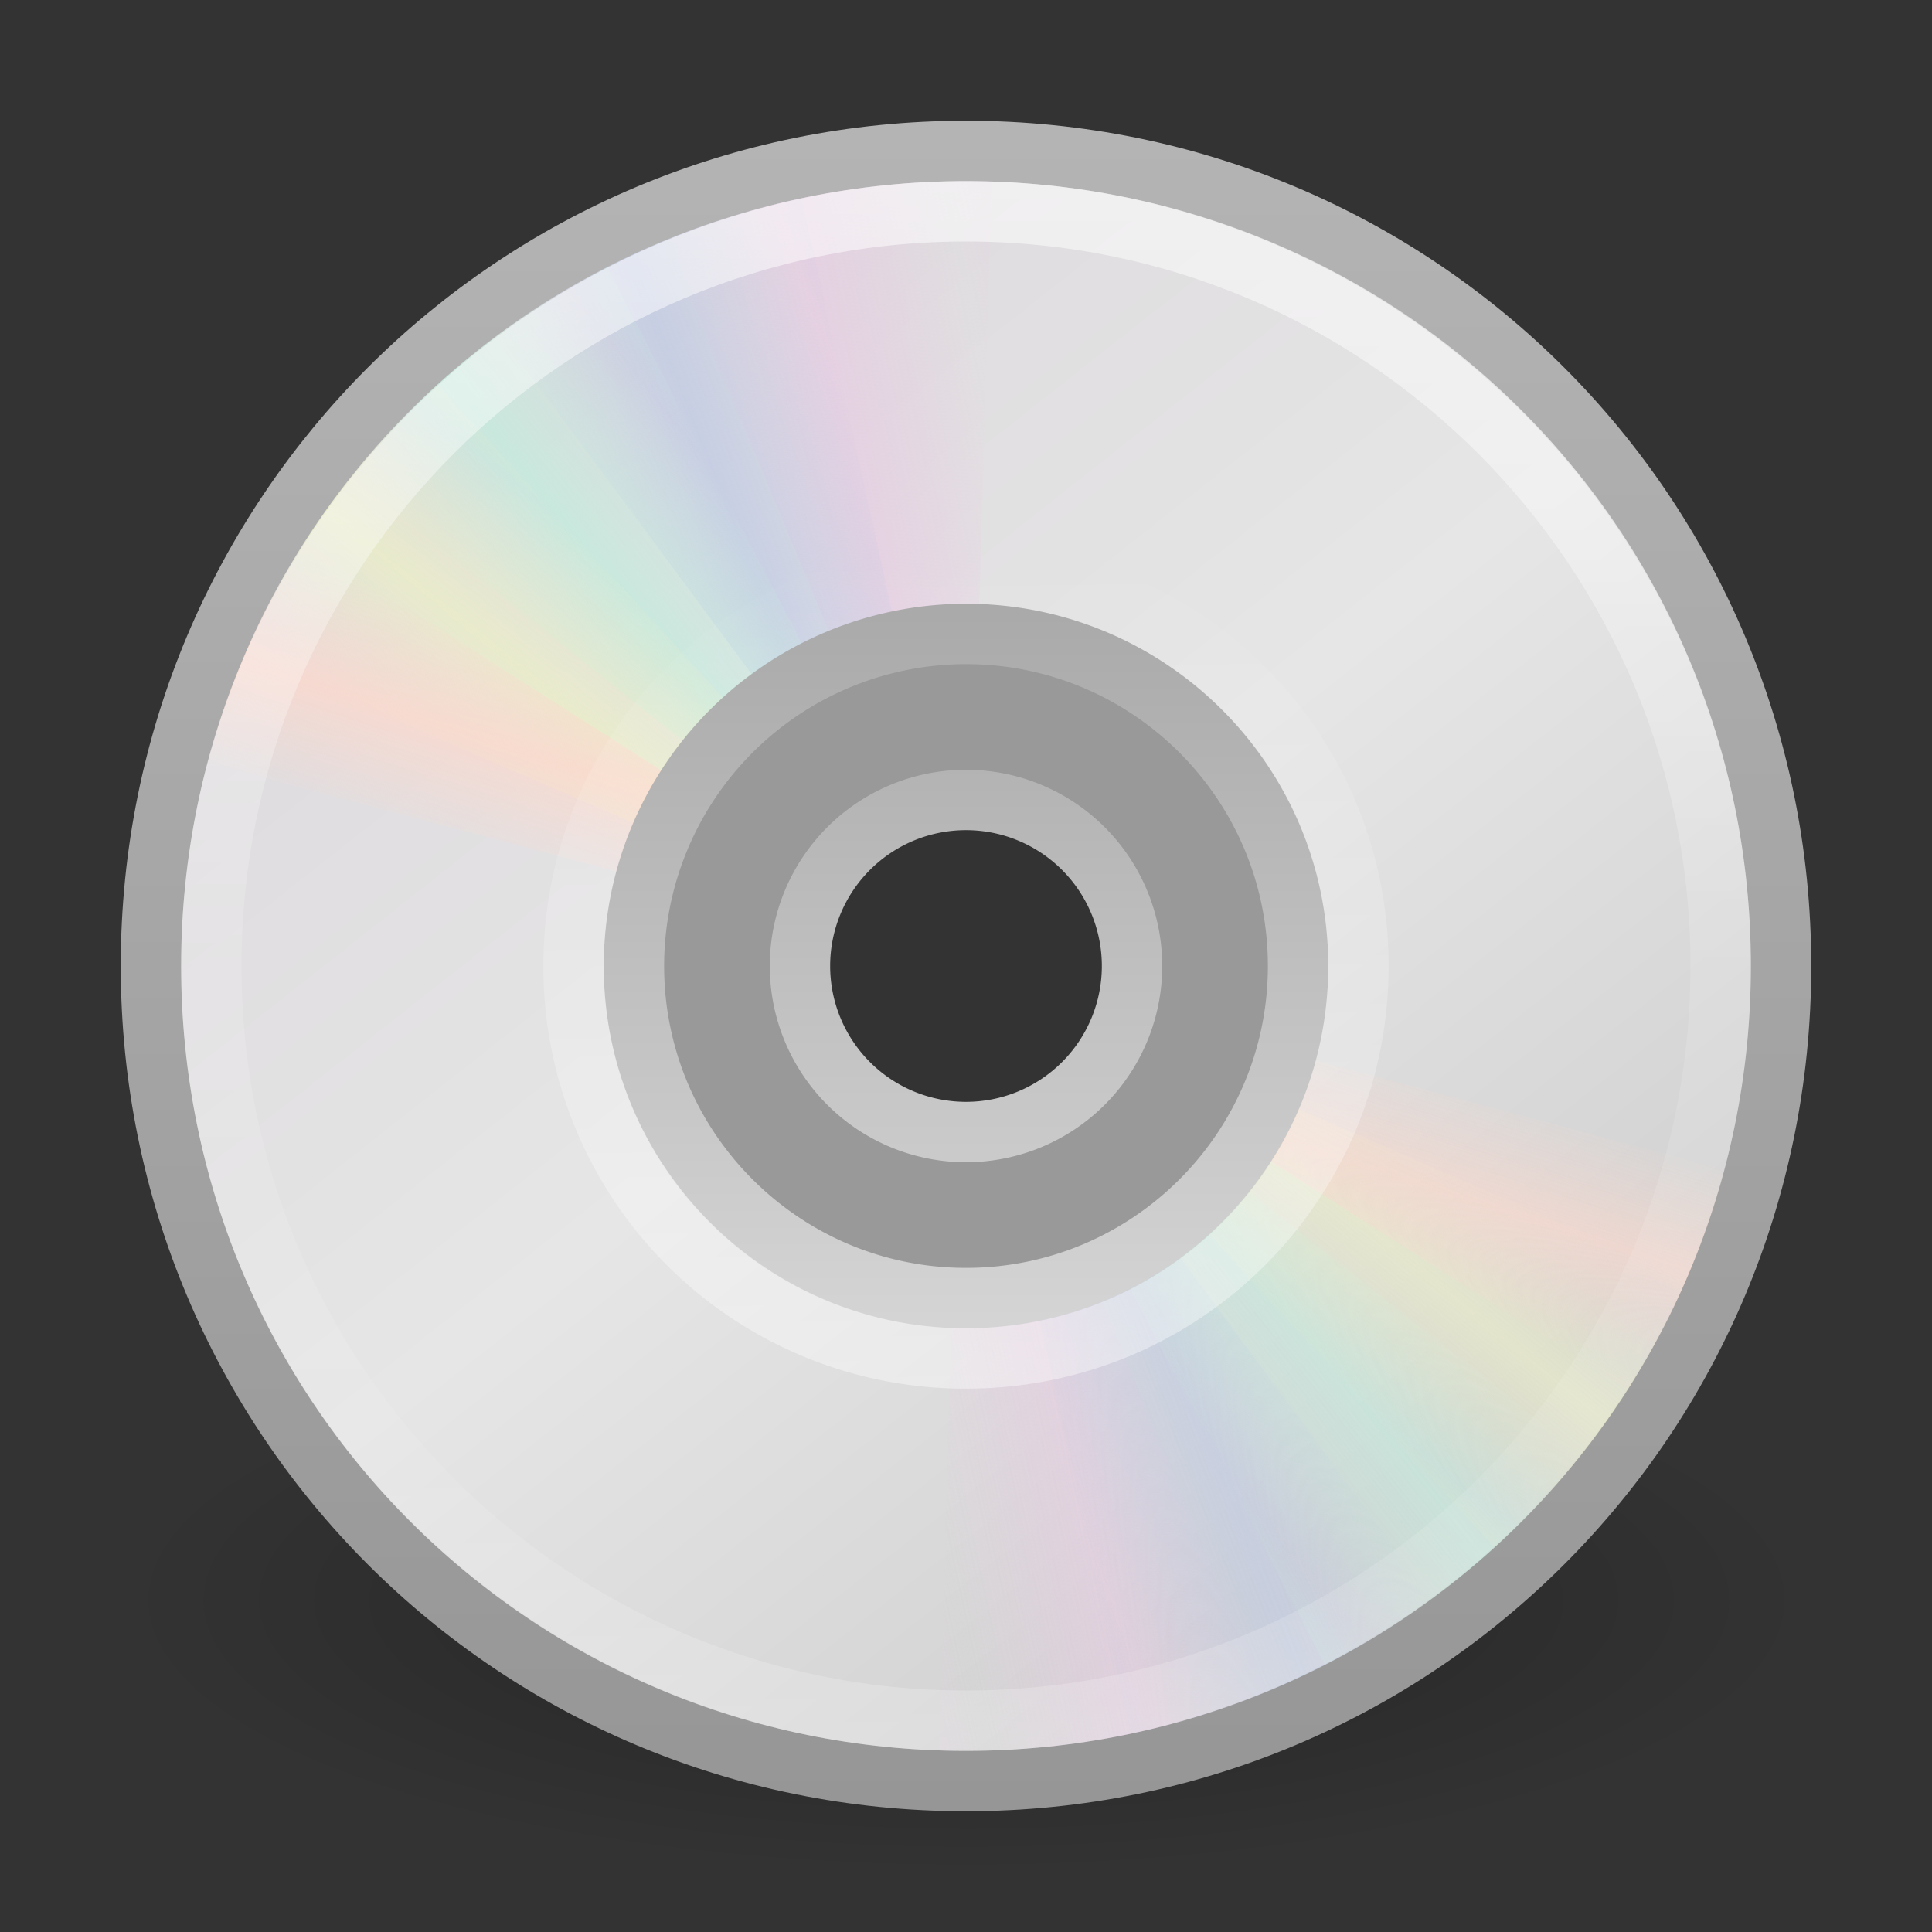 <svg xmlns="http://www.w3.org/2000/svg" xmlns:xlink="http://www.w3.org/1999/xlink" viewBox="0 0 32 32"><rect x="0" y="0" width="32" height="32" fill="#333333" stroke="none"/><defs><linearGradient x1="18.776" y1="4.038" x2="18.203" y2="45.962" id="A" xlink:href="#a" gradientUnits="userSpaceOnUse" gradientTransform="matrix(.328 0 0 -.328 8.006 24.208)"/><linearGradient id="a"><stop offset="0" stop-color="#fff"/><stop offset="1" stop-color="#fff" stop-opacity="0"/></linearGradient><linearGradient x1="71.204" y1="6.238" x2="71.204" y2="44.341" id="z" xlink:href="#b" gradientUnits="userSpaceOnUse" gradientTransform="translate(-32.47 -1.133) scale(.676)"/><linearGradient id="b"><stop offset="0" stop-color="#fff"/><stop offset=".508" stop-color="#fff" stop-opacity=".235"/><stop offset=".835" stop-color="#fff" stop-opacity=".157"/><stop offset="1" stop-color="#fff" stop-opacity=".392"/></linearGradient><linearGradient x1="21.448" y1="15.5" x2="21.448" y2="32.509" id="y" xlink:href="#c" gradientUnits="userSpaceOnUse" gradientTransform="translate(-.5 -.5) scale(.688)"/><linearGradient id="c"><stop offset="0" stop-color="#aaa"/><stop offset="1" stop-color="#d4d4d4"/></linearGradient><linearGradient x1="20.019" y1="3" x2="20.019" y2="45.176" id="x" xlink:href="#d" gradientUnits="userSpaceOnUse" gradientTransform="translate(.195 .195) scale(.659)"/><linearGradient id="d"><stop offset="0" stop-color="#b4b4b4"/><stop offset="1" stop-color="#969696"/></linearGradient><linearGradient x1="20.58" y1="10.775" x2="24.274" y2="9.862" id="s" xlink:href="#e" gradientUnits="userSpaceOnUse" spreadMethod="reflect"/><linearGradient id="e"><stop offset="0" stop-color="#e6cde2"/><stop offset="1" stop-color="#e6cde2" stop-opacity="0"/></linearGradient><linearGradient x1="17.495" y1="11.2" x2="21.047" y2="9.796" id="t" xlink:href="#f" gradientUnits="userSpaceOnUse" spreadMethod="reflect"/><linearGradient id="f"><stop offset="0" stop-color="#c1cbe4"/><stop offset="1" stop-color="#c1cbe4" stop-opacity="0"/></linearGradient><linearGradient x1="14.085" y1="13.046" x2="16.994" y2="10.732" id="u" xlink:href="#g" gradientUnits="userSpaceOnUse" spreadMethod="reflect"/><linearGradient id="g"><stop offset="0" stop-color="#c4ebdd"/><stop offset="1" stop-color="#c4ebdd" stop-opacity="0"/></linearGradient><linearGradient x1="12.372" y1="16.188" x2="14.609" y2="13.462" id="v" xlink:href="#h" gradientUnits="userSpaceOnUse" spreadMethod="reflect"/><linearGradient id="h"><stop offset="0" stop-color="#ebeec7"/><stop offset="1" stop-color="#ebeec7" stop-opacity="0"/></linearGradient><linearGradient x1="10.609" y1="17.886" x2="9.73" y2="20.613" id="w" xlink:href="#i" gradientUnits="userSpaceOnUse" spreadMethod="reflect"/><linearGradient id="i"><stop offset="0" stop-color="#fcd9cd"/><stop offset="1" stop-color="#fcd9cd" stop-opacity="0"/></linearGradient><linearGradient x1="20.58" y1="10.775" x2="24.274" y2="9.862" id="n" xlink:href="#e" gradientUnits="userSpaceOnUse" spreadMethod="reflect"/><linearGradient x1="17.495" y1="11.2" x2="21.047" y2="9.796" id="o" xlink:href="#f" gradientUnits="userSpaceOnUse" spreadMethod="reflect"/><linearGradient x1="14.085" y1="13.046" x2="16.994" y2="10.732" id="p" xlink:href="#g" gradientUnits="userSpaceOnUse" spreadMethod="reflect"/><linearGradient x1="12.372" y1="16.188" x2="14.609" y2="13.462" id="q" xlink:href="#h" gradientUnits="userSpaceOnUse" spreadMethod="reflect"/><linearGradient x1="10.609" y1="17.886" x2="9.73" y2="20.613" id="r" xlink:href="#i" gradientUnits="userSpaceOnUse" spreadMethod="reflect"/><linearGradient x1="12.274" y1="32.416" x2="35.391" y2="14.203" id="m" xlink:href="#j" gradientUnits="userSpaceOnUse" gradientTransform="rotate(90 18.167 15.653) scale(.771)"/><linearGradient x1="12.274" y1="32.416" x2="35.391" y2="14.203" id="j" gradientUnits="userSpaceOnUse"><stop offset="0" stop-color="#dedbde"/><stop offset=".5" stop-color="#e6e6e6"/><stop offset="1" stop-color="#d2d2d2"/></linearGradient><linearGradient id="k"><stop offset="0"/><stop offset="1" stop-opacity="0"/></linearGradient><radialGradient cx="23.335" cy="41.636" r="22.627" fx="23.335" fy="41.636" id="l" xlink:href="#k" gradientUnits="userSpaceOnUse" gradientTransform="matrix(.619 0 0 .2 1.562 18.178)"/></defs><path d="M30 26.485C30 28.978 23.732 31 16 31S2 28.978 2 26.485s6.268-4.515 14-4.515 14 2.022 14 4.515z" opacity=".3" fill="url(#l)" fill-rule="evenodd" overflow="visible"/><path d="M29.5 16c0-7.483-6.017-13.5-13.5-13.5S2.5 8.517 2.5 16 8.517 29.5 16 29.5 29.5 23.483 29.5 16zm-8.232 0c0 3.044-2.224 5.268-5.268 5.268-3.044 0-5.268-2.224-5.268-5.268 0-3.044 2.224-5.268 5.268-5.268 3.044 0 5.268 2.224 5.268 5.268z" fill="url(#m)"/><path d="M16 10.732A5.27 5.27 0 0 0 10.732 16 5.27 5.27 0 0 0 16 21.268 5.27 5.27 0 0 0 21.268 16 5.27 5.27 0 0 0 16 10.732zm0 2.634a2.635 2.635 0 0 1 0 5.268 2.635 2.635 0 0 1 0-5.268z" opacity=".5" fill="#fff" overflow="visible"/><path d="M24 3.5c-2.976 0-5.797.62-8.344 1.75l4.97 11.094a8.293 8.293 0 0 1 3.374-.72h.094V3.5H24z" transform="matrix(.658 .019 -.019 .658 .65 -.247)" opacity=".8" fill="url(#n)"/><path d="M19.597 3.998a20.52 20.52 0 0 0-7.775 3.497l7.23 9.77a8.293 8.293 0 0 1 3.143-1.424l.092-.02L19.69 3.98l-.093.02z" opacity=".8" fill="url(#o)" transform="translate(.195 .195) scale(.659)"/><path d="M14.558 5.845a20.52 20.52 0 0 0-6.605 5.39l9.513 7.567a8.293 8.293 0 0 1 2.667-2.19l.083-.043L14.64 5.8l-.082.043z" opacity=".8" fill="url(#p)" transform="translate(.195 .195) scale(.659)"/><path d="M10.17 8.933a20.52 20.52 0 0 0-4.986 6.917l11.147 4.847a8.293 8.293 0 0 1 2.01-2.806l.07-.06-8.17-8.96-.07.065z" opacity=".8" fill="url(#q)" transform="translate(.195 .195) scale(.659)"/><path d="M6.78 12.97l-.06.092a20.538 20.538 0 0 0-2.5 5.626l11.75 3.125a8.19 8.19 0 0 1 .967-2.22L17 19.5 6.78 12.97z" opacity=".8" fill="url(#r)" transform="translate(.195 .195) scale(.659)"/><g opacity=".8"><path d="M24 3.5c-2.976 0-5.797.62-8.344 1.75l4.97 11.094a8.293 8.293 0 0 1 3.374-.72h.094V3.5H24z" transform="rotate(-178.38 15.903 15.902) scale(.659)" opacity=".8" fill="url(#s)"/><path d="M19.597 3.998a20.52 20.52 0 0 0-7.775 3.497l7.23 9.77a8.293 8.293 0 0 1 3.143-1.424l.092-.02L19.69 3.98l-.093.02z" opacity=".8" fill="url(#t)" transform="rotate(180 15.902 15.902) scale(.659)"/><path d="M14.558 5.845a20.52 20.52 0 0 0-6.605 5.39l9.513 7.567a8.293 8.293 0 0 1 2.667-2.19l.083-.043L14.64 5.8l-.082.043z" opacity=".8" fill="url(#u)" transform="rotate(180 15.902 15.902) scale(.659)"/><path d="M10.17 8.933a20.52 20.52 0 0 0-4.986 6.917l11.147 4.847a8.293 8.293 0 0 1 2.01-2.806l.07-.06-8.17-8.96-.07.065z" opacity=".8" fill="url(#v)" transform="rotate(180 15.902 15.902) scale(.659)"/><path d="M6.78 12.97l-.06.092a20.538 20.538 0 0 0-2.5 5.626l11.75 3.125a8.19 8.19 0 0 1 .967-2.22L17 19.5 6.78 12.97z" opacity=".8" fill="url(#w)" transform="rotate(180 15.902 15.902) scale(.659)"/></g><path d="M16 2.5C8.517 2.5 2.5 8.517 2.5 16S8.517 29.5 16 29.5 29.5 23.483 29.5 16 23.483 2.5 16 2.5z" fill="none" stroke="url(#x)"/><path d="M16 10.5a5.502 5.502 0 0 0-5.5 5.5c0 3.036 2.464 5.5 5.5 5.5s5.5-2.464 5.5-5.5-2.464-5.5-5.5-5.5zm0 2.75a2.75 2.75 0 0 1 0 5.5 2.75 2.75 0 0 1 0-5.5z" fill="none" stroke="url(#y)" stroke-linejoin="round" overflow="visible"/><path d="M28.5 16c0 6.903-5.597 12.5-12.5 12.5S3.5 22.903 3.5 16C3.5 9.096 9.097 3.5 16 3.5S28.5 9.096 28.5 16z" opacity=".55" color="#000" fill="none" stroke="url(#z)" stroke-linecap="round" stroke-linejoin="round" overflow="visible"/><path d="M16 22.5A6.483 6.483 0 0 1 9.5 16c0-3.603 2.897-6.5 6.5-6.5s6.5 2.897 6.5 6.5-2.897 6.5-6.5 6.5z" opacity=".4" fill="none" stroke="url(#A)"/></svg>